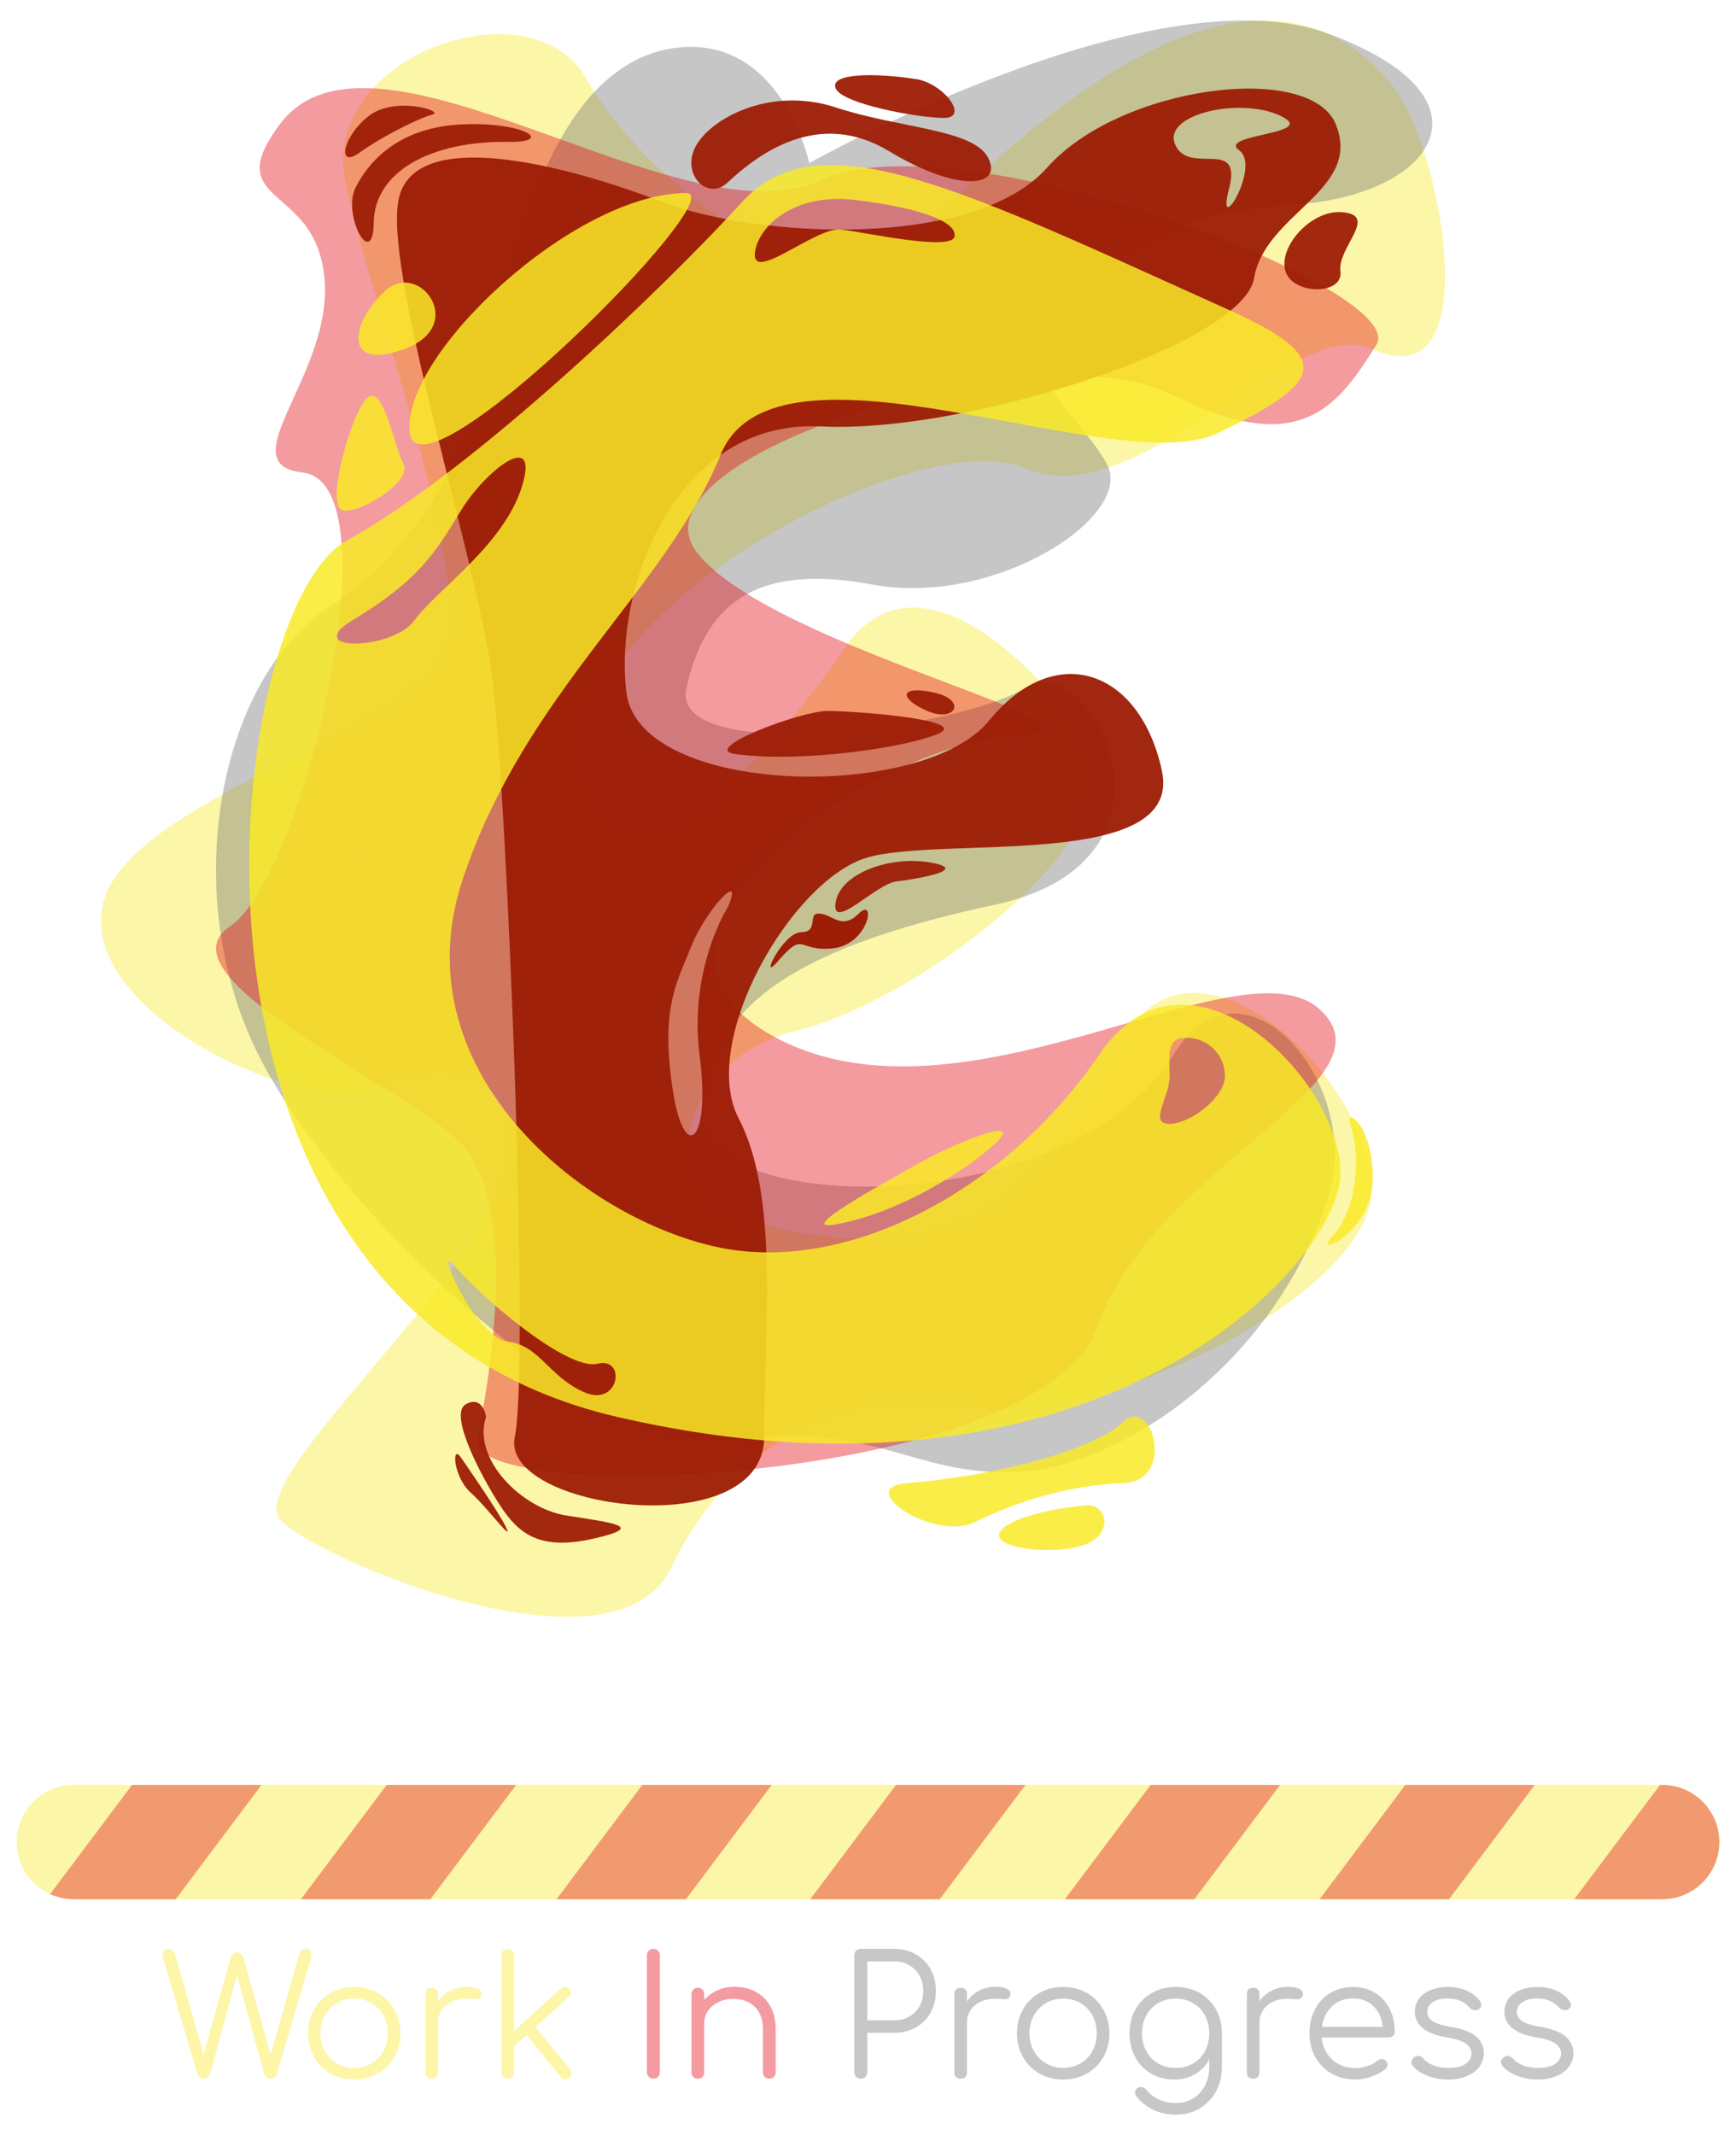 <?xml version="1.0" encoding="utf-8"?>
<svg version="1.1" xmlns="http://www.w3.org/2000/svg" xmlns:xlink="http://www.w3.org/1999/xlink" x="0px" y="0px"
	 viewBox="0 0 417.84 513.63" xml:space="preserve">
<style type="text/css">
	.st0{opacity:0.4;}
	.st1{fill:#727271;}
	.st2{opacity:0.4;fill:#E30613;}
	.st3{opacity:0.4;fill:#F9E927;}
	.st4{opacity:0.81;fill:#E30613;}
	.st5{opacity:0.81;fill:#F9E927;}
	.st6{fill:#E30613;}
	.st7{fill:#F9E927;}
	.st8{opacity:0.81;}
	.st9{opacity:0.85;fill:#0F133B;}
	.st10{fill:#E42313;}
	.st11{opacity:0.81;fill:#F2DC00;}
	.st12{fill:#0F133B;}
	.st13{opacity:0.9;fill:#E42313;}
	.st14{opacity:0.4;fill:#727271;}
	.st15{opacity:0.95;}
	.st16{fill:#9D1D06;}
	.st17{opacity:0.95;fill:#9D1D06;}
	.st18{opacity:0.94;}
	.st19{opacity:0.9;}
	.st20{opacity:0.9;fill:#F9E927;}
	.st21{opacity:0.95;fill:#E30613;}
</style>
<g id="Calque_1">
	<g class="st0">
		<path class="st1" d="M2134.63-431.12c-5.76-1.2-11.54-1.83-17.32-2c18.63-17.4,35.64-38.7,34.77-65.66
			c-0.82-25.68-15.98-48.46-39.14-56.87c-3.89-1.78-8.17-2.81-12.68-3.01c-0.98-0.12-1.96-0.21-2.96-0.28
			c-6.94-1.59-13.65-3.68-21.07-3.72c-10.89-0.07-22.66,2.34-32.94,6c-18.59,6.62-35.97,16.65-50.4,30.19
			c-13.39,12.56-23.11,29-28.27,46.57c-3.96,13.5-4.83,27.7-9.37,41.02c-0.89,1.73-1.86,3.41-2.92,5.04
			c-0.75,0.82-1.53,1.61-2.33,2.38c-0.43,0.26-0.87,0.51-1.31,0.75c-2.45,0.77-4.94,1.38-7.47,1.86c-6.6,0.59-13.22,0.73-19.84,0.93
			c-10.6,0.32-21.09,1.41-31.53,3.37c-18.74,3.51-37.84,10.49-53.13,22.04c-20.28,15.32-34.94,35.35-44.33,58.93
			c-9.21,23.12-7.83,51.77,6.95,72.38c9.53,13.29,21.91,23.95,37.94,28.5c7.56,2.15,15.8,2.68,23.64,2.23
			c0.65-0.04,1.29-0.08,1.93-0.12c-0.98,2.38-1.88,4.78-2.64,7.24c-4.28,13.89-2.97,28.16,3.35,41.14
			c12.73,26.18,42.88,30.88,68.6,34.35c17.39,2.29,34.21,3.87,51.74-0.73c21.88-5.74,43.95-21.46,50.17-44.17
			c2.02-7.4,2.18-14.55,0.89-21.32c2.52-0.44,5.02-0.94,7.47-1.49c14.48-3.29,29.03-9,41.82-16.48
			c16.96-9.92,31.48-24.29,37.45-43.4c3.87-12.4,2.64-25.8-2.16-37.69c5.32-0.69,10.6-1.66,15.73-2.98
			c24.57-6.31,49.42-24.27,49.54-52.15C2184.94-405.34,2159.45-425.97,2134.63-431.12z M1911.82-326.88
			c0.73,0.95,1.46,1.89,2.2,2.84c-0.97-1.21-1.96-2.36-2.98-3.45C1911.29-327.28,1911.56-327.08,1911.82-326.88z"/>
		<path class="st1" d="M1933.12-157.72c-0.32-0.04-0.64-0.09-0.96-0.13c-0.03,0-0.07-0.01-0.1-0.01
			C1932.42-157.81,1932.77-157.76,1933.12-157.72z"/>
		<path class="st1" d="M1932.06-157.86c-2.53-0.34-5.06-0.68-7.59-1.02C1927.02-158.53,1929.55-158.19,1932.06-157.86z"/>
	</g>
	<path class="st2" d="M2075.97-315.88c-5.34-11.04-15.86-20.03-27.55-25.89c3.24-2.24,6.37-4.72,9.36-7.49
		c16.41-15.15,25.74-39.81,18.84-61.68c-3.22-10.23-8.69-19.43-15.57-27.51c7.13-7.93,10.64-18.99,7.16-29.72
		c-5.32-16.44-22.34-27.6-39.7-22.54c-0.01,0-0.02,0.01-0.04,0.01c-0.34,0-0.68-0.02-1.02-0.04c-9-1.97-17.6-5.59-26.2-8.84
		c-11.59-4.37-23.16-8.88-35.15-12.05c-13.34-3.53-27.2-4.95-40.91-6.3c-13.35-1.31-27.19-1.25-40.25,2.21
		c-26.66,7.07-48.27,29.63-60.86,53.37c-10.29,19.41-20.24,44.31-14.47,66.53c5.34,20.58,24.51,30.72,44.21,32.47
		c5.88,0.52,11.73-0.01,17.56-0.91c-3.35,5.11-6.84,10.14-9.49,15.65c-4.95,10.29-7.78,19.24-8.55,30.71
		c-0.73,10.88,2.47,21.71,7.17,31.39c7.79,16.06,24.41,29.81,42.05,33.42c10.71,2.2,21.43,2.34,32.02-0.74
		c3.53-1.03,6.98-2.25,10.46-3.33c5.03,6.37,10.53,12.15,18.25,15.75c10.14,4.73,20.91,6.72,32.12,6.26
		c19.1-0.79,38.18-5.64,55.21-14.36c9.53-4.88,18.04-12.35,23.77-21.44C2083.17-284.87,2082.99-301.37,2075.97-315.88z"/>
	<path class="st3" d="M2144.19-266.85c2.84-25.37-14.85-46.98-37.98-54.81c-3.83-1.3-7.79-2.13-11.81-2.61
		c12.69-9.65,22.65-23.55,26.05-39.03c5.08-23.14-0.28-47.39-17.17-64.65c-15.34-15.67-38.43-25.66-60.54-24.37
		c-9.2,0.54-18.43,2.16-26.96,5.6c-4.98-4.42-11.26-7.59-17.16-9.94c-6.35-2.54-13.27-3.38-20.02-4.2
		c-14.36-1.73-29.22,2.19-41.94,8.75c-18.82,9.71-31.55,26.9-47.78,39.92c-2.34,1.52-4.75,2.92-7.25,4.15
		c-1.03,0.3-2.07,0.57-3.12,0.8c-1.09,0-2.18-0.03-3.26-0.11c-5.26-1.2-10.35-2.91-15.36-4.97c-15.82-7.28-31.32-15.16-47.71-21.2
		c-17.76-6.55-38.97-9.67-56.13,0.35c-25.64,14.97-30.1,48.42-17.59,73.41c10.04,20.05,31.38,34.11,53.2,37.43
		c3.31,0.5,6.55,0.69,9.75,0.66c5.62,1.83,11.27,3.8,16.78,6.01c3.27,1.64,6.41,3.47,9.43,5.55c1.59,1.52,3.09,3.11,4.5,4.81
		c5.28,7.91,10.2,16.27,17.25,22.62c1.42,1.28,2.84,2.45,4.27,3.58c7.08,15.79,18.39,28.2,33.05,38.23
		c7.62,5.21,16.59,9.61,25.47,12.05c11.52,3.17,22.17,2.84,33.82,0.74c7.51-1.36,14.73-3.99,22-6.22
		c6.14-1.89,12.37-3.28,18.69-4.28c1.97-0.11,3.94-0.14,5.91-0.07c0.02,0,0.03,0.01,0.05,0.02c0.72,0.45,1.43,0.93,2.13,1.42
		c6.9,6.06,13.46,12.44,20.84,18c8.19,6.16,18.15,10.57,28.02,13.27c20.8,5.7,42.89,4.53,62.29-5.2
		C2127.22-221.8,2141.56-243.42,2144.19-266.85z"/>
	<path class="st4" d="M1931.43,338.42c-4.94-15.26-22.14-27.94-38.76-22.01c-8.43,3.01-17.13,4.99-25.94,6.41
		c-15.71,1.74-31.54,1.75-47.34,1.53c-17.94-0.24-35.89-0.25-53.84-0.45c-18.4-0.21-36.81-0.52-55.21-0.68
		c-16.58-0.14-33.12-0.57-49.58,1.64c-18.47,2.48-36.58,9.08-49.65,23.02c-15.05,16.07-21.46,36.71-22.41,58.37
		c-0.77,17.49,1.9,35.85,4.77,53.02c2.95,17.61,7.78,34.83,11.23,52.34c1.64,8.3,3.3,16.61,4.95,24.92c-4.36,9.09-4.75,19.9,1.11,29
		c1.64,2.54,3.64,4.86,5.9,6.89c3.54,18.7,6.81,37.45,9.47,56.27c1.76,14.01,3.02,28.05,3.68,42.17
		c0.77,16.39,13.9,32.2,31.41,31.41c16.74-0.75,31.77-13.81,31.41-31.41c-0.73-36.31-6.76-72.42-13.6-108.08
		c0.72-0.34,1.44-0.68,2.17-1.02c7.81-3.02,15.82-5.39,24.07-6.89c6.35-0.56,12.7-0.57,19.05,0.01c1.5,0.26,2.99,0.53,4.48,0.83
		c8.37,1.63,16.6,1.26,24.15-3.16c6.5-3.8,12.7-11.26,14.4-18.73c3.81-16.74-5.03-33.68-21.89-38.56
		c-26.28-7.6-53.32-4.47-78.59,4.48c-0.52-2.6-1.02-5.2-1.56-7.79c-3.68-17.92-8.56-35.59-11.32-53.69
		c-1.43-11.49-2.49-23.2-1.6-34.72c0.49-2.37,1.1-4.69,1.84-6.99c0.62-1.17,1.28-2.31,1.99-3.43c0.48-0.5,0.97-0.99,1.47-1.47
		c0.91-0.56,1.84-1.1,2.78-1.6c2.92-0.95,5.89-1.68,8.91-2.24c11.94-1.1,24.03-0.72,35.99-0.65c16.44,0.09,32.87,0.32,49.3,0.52
		c16.6,0.2,33.21,0.19,49.81,0.34c15.4,0.14,30.83,0.67,46.22-0.1c19.93-1,39.89-3.87,58.69-10.75c7.84-2.87,14.49-7.07,18.83-14.48
		C1932.21,355.95,1933.88,346,1931.43,338.42z"/>
	<path class="st5" d="M1919.26,656.05c-4.97-15.37-21.97-27.6-38.59-21.91c-18.11,6.2-36.67,10.81-55.59,13.63
		c-16.97,1.93-34.08,2.28-51.07,0.45c-11.53-1.84-22.85-4.75-33.74-8.95c-7.56-3.51-14.77-7.66-21.55-12.5
		c-5.99-4.99-11.48-10.5-16.46-16.49c-3.64-5.04-6.96-10.32-9.7-15.9c-1.31-3.77-2.34-7.6-3.1-11.52
		c-0.47-5.94-0.38-11.87,0.17-17.8c1.87-10.66,5-21,8.95-31.07c6.56-14.74,14.61-28.99,24.17-41.99
		c5.28-6.38,11.05-12.3,17.39-17.61c5.07-3.59,10.4-6.74,16-9.42c5.44-1.99,11.01-3.51,16.7-4.56c6.92-0.6,13.84-0.52,20.76,0.13
		c8.9,1.57,17.53,4.09,25.94,7.36c16.51,7.51,31.98,17.09,47.86,25.8c14.58,8,35.34,4.05,43.5-11.41c7.9-14.95,4.13-34.9-11.41-43.5
		c-23.35-12.93-45.54-27.39-71.11-35.84c-24.9-8.23-52.42-9.57-77.95-3.59c-47.96,11.23-82.12,50.7-103.35,93.07
		c-12.57,25.09-21.95,52.26-22.52,80.59c-0.53,26.63,8.42,51.81,24.48,72.85c14.21,18.61,31.3,34.51,52.19,45.45
		c18.03,9.44,37.49,15.84,57.61,18.74c46.55,6.71,94.41,0.94,138.5-15.41c7.82-2.9,14.41-7.01,18.75-14.42
		C1920.04,673.5,1921.7,663.59,1919.26,656.05z"/>
	<path class="st6" d="M1213,335.05c-3.13,7.96-5.73,16.1-7.61,24.42c4.7-1.44,9.47-2.63,14.32-3.51c6.35-0.56,12.7-0.57,19.05,0.01
		c1.5,0.26,2.99,0.53,4.48,0.83c8.37,1.63,16.6,1.26,24.15-3.16c6.5-3.8,12.7-11.26,14.4-18.73c3.81-16.74-5.03-33.68-21.89-38.56
		c-7.34-2.12-14.75-3.41-22.16-3.97c-0.19,0.23-0.39,0.45-0.59,0.68C1227.61,306.06,1219.56,320.31,1213,335.05z"/>
	<path class="st6" d="M1445.85,139.49c-4.94-15.26-22.14-27.94-38.76-22.01c-8.43,3.01-17.13,4.99-25.94,6.41
		c-15.71,1.74-31.54,1.75-47.34,1.53c-17.94-0.24-35.89-0.25-53.84-0.45c-18.4-0.21-36.81-0.52-55.21-0.68
		c-16.58-0.14-33.12-0.57-49.58,1.64c-18.47,2.48-36.58,9.08-49.65,23.02c-15.05,16.07-21.46,36.71-22.41,58.37
		c-0.77,17.49,1.9,35.85,4.77,53.02c2.95,17.61,7.78,34.83,11.23,52.34c1.64,8.3,3.3,16.61,4.95,24.92c-4.36,9.09-4.75,19.9,1.11,29
		c1.64,2.54,3.64,4.86,5.9,6.89c3.54,18.7,6.81,37.45,9.47,56.27c1.76,14.01,3.02,28.05,3.68,42.17
		c0.77,16.39,13.9,32.2,31.41,31.41c12.03-0.54,23.18-7.44,28.37-17.82c-15.72-10.31-29.08-23.57-40.56-38.6
		c-16.06-21.04-25.01-46.22-24.48-72.85c0.57-28.33,9.94-55.49,22.52-80.59c3.95-7.88,8.34-15.65,13.19-23.16
		c-2.36-10.28-4.66-20.56-6.25-30.99c-1.43-11.49-2.49-23.2-1.6-34.72c0.49-2.37,1.1-4.69,1.84-6.99c0.62-1.17,1.28-2.31,1.99-3.43
		c0.48-0.5,0.97-0.99,1.47-1.47c0.91-0.56,1.84-1.1,2.78-1.6c2.92-0.95,5.89-1.68,8.91-2.24c11.94-1.1,24.03-0.72,35.99-0.65
		c16.44,0.09,32.87,0.32,49.3,0.52c16.6,0.2,33.21,0.19,49.81,0.34c15.4,0.14,30.83,0.67,46.22-0.1c19.93-1,39.89-3.87,58.69-10.75
		c7.84-2.87,14.49-7.07,18.83-14.48C1446.63,157.01,1448.3,147.06,1445.85,139.49z"/>
	<path class="st7" d="M1193.47,363.86c6.84,35.66,12.86,71.77,13.6,108.08c0.1,4.95-1.02,9.54-3.04,13.59
		c3.74,2.46,7.62,4.75,11.64,6.85c18.03,9.44,37.49,15.84,57.61,18.74c46.55,6.71,94.41,0.94,138.5-15.41
		c7.82-2.9,14.41-7.01,18.75-14.42c3.94-6.73,5.6-16.64,3.16-24.18c-4.97-15.37-21.97-27.6-38.59-21.91
		c-18.11,6.2-36.67,10.81-55.59,13.63c-16.97,1.93-34.08,2.28-51.07,0.45c-11.53-1.84-22.85-4.75-33.74-8.95
		c-7.56-3.51-14.77-7.66-21.55-12.5c-5.99-4.99-11.48-10.5-16.46-16.49c-3.64-5.04-6.96-10.32-9.7-15.9
		c-1.31-3.77-2.34-7.6-3.1-11.52c-0.47-5.94-0.38-11.87,0.17-17.8c0.39-2.23,0.85-4.44,1.35-6.65c-3.28,1.01-6.53,2.13-9.75,3.38
		C1194.92,363.18,1194.19,363.52,1193.47,363.86z"/>
	<path class="st7" d="M1181.32,300.82c18.21-6.45,37.33-9.88,56.43-8.45c5.12-6.12,10.69-11.81,16.81-16.93
		c5.07-3.59,10.4-6.74,16-9.42c5.44-1.99,11.01-3.51,16.7-4.56c6.92-0.6,13.84-0.52,20.76,0.13c8.9,1.57,17.53,4.09,25.94,7.36
		c16.51,7.51,31.98,17.09,47.86,25.8c14.58,8,35.34,4.05,43.5-11.41c7.9-14.95,4.13-34.9-11.41-43.5
		c-23.35-12.93-45.54-27.39-71.11-35.84c-24.9-8.23-52.42-9.57-77.95-3.59c-39.05,9.14-68.94,37-90.17,69.91
		c1.74,7.56,3.51,15.1,5.07,22.7C1180.3,295.62,1180.8,298.22,1181.32,300.82z"/>
	<path class="st6" d="M1138.99,374.08c-0.53,26.63,8.42,51.81,24.48,72.85c11.47,15.03,24.83,28.29,40.56,38.6
		c2.03-4.06,3.14-8.65,3.04-13.59c-0.73-36.31-6.76-72.42-13.6-108.08c0.72-0.34,1.44-0.68,2.17-1.02c3.21-1.24,6.46-2.37,9.75-3.38
		c1.88-8.32,4.48-16.46,7.61-24.42c6.56-14.74,14.61-28.99,24.17-41.99c0.19-0.23,0.39-0.45,0.59-0.68
		c-19.1-1.43-38.23,1.99-56.43,8.45c-0.52-2.6-1.02-5.2-1.56-7.79c-1.56-7.59-3.33-15.14-5.07-22.7
		c-4.85,7.51-9.24,15.29-13.19,23.16C1148.94,318.59,1139.56,345.75,1138.99,374.08z"/>
	<path d="M1138.99,374.08c-0.53,26.63,8.42,51.81,24.48,72.85c11.47,15.03,24.83,28.29,40.56,38.6c2.03-4.06,3.14-8.65,3.04-13.59
		c-0.73-36.31-6.76-72.42-13.6-108.08c0.72-0.34,1.44-0.68,2.17-1.02c3.21-1.24,6.46-2.37,9.75-3.38
		c1.88-8.32,4.48-16.46,7.61-24.42c6.56-14.74,14.61-28.99,24.17-41.99c0.19-0.23,0.39-0.45,0.59-0.68
		c-19.1-1.43-38.23,1.99-56.43,8.45c-0.52-2.6-1.02-5.2-1.56-7.79c-1.56-7.59-3.33-15.14-5.07-22.7
		c-4.85,7.51-9.24,15.29-13.19,23.16C1148.94,318.59,1139.56,345.75,1138.99,374.08z"/>
	<path d="M1372.4,791.14c-2.49-7.68-7.25-15.09-14.59-18.97c-6.8-3.59-13.22-4.36-20.44-3.69c0.25-0.03,0.49-0.07,0.74-0.1
		c-0.38,0.05-0.76,0.09-1.14,0.14c-0.8,0.08-1.62,0.18-2.45,0.29c-18.81,2.09-37.86,1.67-56.75,1.95c-22.55,0.33-44.8,2.68-66.95,7
		c-17.87,3.48-35.55,7.71-53.52,10.66c-9.68,1.59-18.89,3.94-27.7,8.47c-11.94,6.14-20.51,17.92-23.72,30.85
		c-2.25,9.08-2.21,18.32-2.62,27.56c-0.44,9.91-1.31,19.8-1.68,29.73c-0.76,20.85-0.42,41.69,0.26,62.54
		c0.62,18.77,1.59,37.54,3.13,56.26c-1.85,2.51-3.32,5.29-4.31,8.24c-7.73,8.91-10.05,21.72-5.28,33.01
		c2.56,6.06,6.92,11.92,12.9,15.08c1.12,0.59,2.31,1.15,3.55,1.67c0.7,4.39,1.43,8.77,2.21,13.15
		c4.06,22.56,10.07,44.47,16.76,66.37c3.29,10.77,6.56,21.55,9.68,32.38c1.6,5.55,3.15,11.12,4.63,16.7
		c0.74,2.78,1.46,5.56,2.15,8.34c1.83,7.31,4.9,12.54,9.69,18.51c12.44,15.49,41.87,10.76,50.28-6.48
		c2.74-5.63,4.85-10.58,4.44-17.04c-0.26,1.9-0.51,3.8-0.77,5.7c0.93-7.55,0.83-14.31-2.85-21.3
		c-6.06-23.34-13.31-46.34-20.11-69.48c-6.72-22.9-11.52-46.3-14.98-69.9c1.37-0.99,2.74-1.97,4.12-2.93
		c12.93-9.05,26.96-15.79,41.39-22.01c10.55-4.39,21.52-8.7,32.66-10.96c4.29-0.67,8.42-1.72,12.64-3.94
		c11.3-5.95,16.95-19.89,15.33-31.99c-1.7-12.63-10.64-23.08-23-26.69c-2.65-0.78-6.92-1.26-9.7-1.21
		c-3.05,0.06-6.13,0.59-9.11,1.52c-3.74,0.64-7.45,1.44-11.18,2.52c-6.4,1.86-12.68,4.16-18.89,6.58
		c-13.66,5.32-27.14,11.23-40.32,17.68c-0.48-10.09-0.85-20.18-1.14-30.27c-0.49-17.69-0.59-35.37,0.09-53.05
		c0.34-8.87,0.96-17.71,1.52-26.57c0.12-1.96,0.18-3.92,0.23-5.88c9.19-2.04,18.81-2.92,27.87-4.83
		c16.07-3.38,32.09-7.07,48.32-9.57c16.02-1.81,32.1-1.95,48.22-2.12c19.61-0.22,38.85-1.39,58.2-4.88
		c7.42-1.34,15.3-8.31,18.97-14.59C1373.18,808.79,1374.86,798.77,1372.4,791.14z"/>
	<path class="st4" d="M1367.55,1124.53c-2.15-6.64-5.74-12.08-11.29-16.37c-11.81-9.12-30.83-9.26-41.38,2.46
		c-8.05,8.95-16.86,16.92-26.21,24.42c-8.93,6.73-18.16,13.05-27.37,19.38c-9.65,6.64-19.44,12.72-30.05,17.62
		c-6.74,2.6-13.62,4.74-20.71,6.1c-5.53,0.45-11.05,0.43-16.57-0.04c-4.59-0.87-9.09-2.05-13.51-3.58
		c-1.27-0.66-2.51-1.37-3.72-2.13c-0.72-0.68-1.41-1.37-2.08-2.09c-0.85-1.35-1.64-2.73-2.37-4.14c-1.31-3.87-2.28-7.83-3-11.86
		c-1.42-14.55-0.79-29.45,0.86-43.96c2.15-13.85,5.68-27.36,10.79-40.4c6.32-13.81,14.3-26.79,23.34-38.99
		c9.11-11.34,19.21-21.81,30.49-30.99c7.19-5.21,14.77-9.82,22.78-13.63c3.6-1.27,7.26-2.27,10.99-3.02
		c5.38-0.4,10.75-0.32,16.13,0.16c9.58,1.7,18.87,4.44,28.25,7.08c16.07,4.52,35.46-5.55,39.28-22.3c1.86-8.17,1.46-17.35-3.22-24.6
		c-4.75-7.37-10.92-11.54-19.08-14.67c-24.3-9.33-50.84-12.74-76.54-8.36c-24.32,4.14-46.05,18.64-64.84,33.88
		c-17.08,13.85-31.33,30.97-43.92,48.91c-12.8,18.24-22.95,38.31-29.87,59.52c-6.91,21.17-9.93,43.81-10.72,66.02
		c-0.66,18.55-0.21,38.74,6.4,56.29c4.46,11.83,9.94,22.12,18.76,31.36c9.23,9.67,20.67,15.56,33.04,20.11
		c23.26,8.55,50.88,8.66,74.55,1.76c24.72-7.2,45.9-20.19,66.72-34.88c22.65-15.98,43.9-32.74,60.88-54.76
		C1368.82,1143.05,1369.7,1131.19,1367.55,1124.53z"/>
	<g>
		<path class="st4" d="M1786.37,1761.42c-0.29,0.23-0.59,0.45-0.88,0.68c0.05-0.04,0.1-0.08,0.15-0.12
			C1785.88,1761.8,1786.12,1761.61,1786.37,1761.42z"/>
		<path class="st4" d="M1785.49,1762.1c-0.44,0.34-0.87,0.67-1.31,0.99c-1.41,1.1-2.81,2.2-4.23,3.29
			C1781.8,1764.95,1783.64,1763.53,1785.49,1762.1z"/>
		<path class="st4" d="M2241.45,1302.57c-5.24-16.2-21.82-26.87-38.85-22.06c-94.84,26.79-187.56,60.66-283.86,82.28
			c-8.37,1.88-16.75,3.65-25.16,5.32c-0.52-3.65-1.02-7.3-1.54-10.95c-1.04-7.28-8.52-15.38-14.54-18.9
			c-6.78-3.97-16.77-5.65-24.37-3.19c-7.65,2.48-15.04,7.22-18.9,14.54c-1.06,2.52-2.13,5.04-3.19,7.56
			c-1.51,5.61-1.51,11.21,0,16.82c0.2,1.44,0.39,2.89,0.59,4.33c-19.99,2.37-40.06,4-60.18,4.89
			c-16.44,0.73-32.29,13.97-31.51,31.51c0.76,17.03,13.84,31.56,31.51,31.51c22.89-0.06,45.8-1.61,68.62-4.26
			c7.33,57.09,14.04,114.25,19.74,171.52c0.68,6.86,1.33,13.72,1.99,20.59c-18.9,12.14-37.9,24.13-56.67,36.45
			c-11.32,7.43-22.58,14.96-33.61,22.8c-10.48,7.45-21.43,14.88-30.63,23.88c-11.85,11.6-12.51,33.29,0,44.77
			c6.03,5.54,13.95,9.65,22.38,9.27c8.34-0.37,14.46-3.37,20.93-8.17c2.59-2.02,5.19-4.04,7.77-6.07
			c24.31-18.47,50.19-34.93,76.03-51.27c3.35,43,6.04,86.04,7.91,129.13c1.82,41.93,2.89,83.89,3.34,125.86
			c0.18,16.44,14.34,32.21,31.45,31.45c17.18-0.77,31.27-13.81,31.45-31.45c0.79-78.18-2.56-156.36-8.24-234.33
			c-1.47-20.16-3.11-40.3-4.9-60.43c22.42-15.1,44.76-30.3,67.79-44.46c20.5-12.6,41.56-24.4,63.6-34.09
			c10.92-4.42,22.02-8.23,33.41-11.29c15.92-4.28,27.23-22.64,22.01-38.77c-5.52-17.05-21.46-25.68-38.77-22.01
			c-27.25,5.77-53.38,17.95-77.84,30.99c-24.11,12.85-47.19,27.57-69.93,42.68c-2.44,1.62-4.87,3.25-7.3,4.88
			c-3.49-33.03-7.32-66.03-11.42-98.99c-2.6-20.93-5.33-41.84-8.13-62.75c17.34-3.36,34.57-7.18,51.63-11.29
			c57.84-13.92,114.65-31.74,171.32-49.73c31.33-9.94,62.62-20.04,94.02-29.73C2235.16,1336.56,2246.82,1319.15,2241.45,1302.57z"/>
	</g>
	<path class="st8" d="M2369.75,1900.27c-6-5.51-13.87-9.59-22.25-9.22c-8.89,0.4-15.23,3.8-22.2,9.17c1.7-1.31,3.39-2.62,5.09-3.93
		c-24.73,18.94-51.71,34.56-80.23,47.02c-34.78,14.23-71.27,23.73-108.44,29.12c-41.43,5.15-83.43,5.14-124.85-0.09
		c-32.86-4.69-66-11.71-96.84-24.07c-11.59-5.18-22.7-11.3-32.98-18.75c-5.68-4.73-10.95-9.89-15.71-15.54
		c-3.6-5.11-6.74-10.49-9.41-16.14c-2.78-7.49-4.76-15.22-6.1-23.1c-1.34-13.26-1-26.6,0.5-39.84
		c3.69-23.79,10.71-46.94,19.78-69.21c10.63-24.38,23.66-47.89,39.52-69.26c13.29-16.7,28.49-31.77,45.19-45.05
		c18.22-13.51,37.93-24.82,58.67-33.98c27.27-11.06,55.83-18.42,84.92-22.71c16.34-2,32.79-3.04,49.24-3.52
		c16.59-0.49,32.55-14.26,31.77-31.77c-0.78-17.49-13.95-31.42-31.77-31.77c-41.25-0.81-83.59,4.96-123.08,16.98
		c-41.3,12.56-79.31,32.17-113.31,58.67c-30.08,23.44-55.05,52.85-74.72,85.46c-19.67,32.62-35.36,68.78-44.46,105.81
		c-9.16,37.28-12.74,78.76-0.64,115.85c12.91,39.59,42.11,70.01,78.85,88.82c32.96,16.88,68.93,26.18,105.21,32.58
		c40.44,7.13,81.34,10.45,122.39,8.26c83.12-4.43,168.08-27.3,237.57-74.27c9.74-6.58,19.09-13.71,28.28-21.05
		c5.89-4.7,9.22-15.08,9.22-22.25C2378.97,1914.8,2375.54,1905.58,2369.75,1900.27z"/>
	<path class="st8" d="M2637.99,897.24c-2.13-15.85-15.2-26.86-31.12-27.48c-12.14-0.47-25.29,2.85-37.03,5.98
		c-11.33,3.02-22.46,6.8-33.45,10.85c-25.74,9.49-50.9,20.49-76.16,31.19c-12.43,5.23-24.9,10.38-37.49,15.2
		c-0.03-2.32-0.08-4.64-0.14-6.96c-0.46-16.41-14.11-32.18-31.41-31.41c-17.43,0.78-30.89,13.8-31.41,31.41
		c-0.43,14.6-1,29.18-1.66,43.77c-1.01,3.95-1.27,8.02-0.7,12.31c0.03,0.19,0.07,0.38,0.1,0.57c-0.91,18.82-1.94,37.64-2.98,56.47
		c-0.66,11.99-1.28,23.98-1.78,35.98c-4.71,0.91-9.44,1.72-14.19,2.39c0.46-0.06,0.91-0.12,1.37-0.18
		c-0.09,0.01-0.17,0.03-0.26,0.04c-1.22,0.16-2.44,0.32-3.65,0.49c1.18-0.16,2.35-0.32,3.53-0.47c-7.69,1.14-14.19,3.11-20.09,9
		c-5.54,5.54-9.7,14.62-9.35,22.57c0.71,15.92,14.12,33.62,31.91,31.91c3.29-0.32,6.57-0.7,9.84-1.14c0.1,4.59,0.25,9.18,0.44,13.77
		c0.58,13.61,1.67,27.19,3.23,40.72c-7.84,15.09-3.77,34.26,11.46,43.09c0.61,0.35,1.22,0.69,1.83,1.02
		c9.58,9.27,26.94,11.38,38.21,4.11c4.67-3.01,8.57-6.92,11.58-11.58c4.87-7.55,4.67-16.47,3.25-24.88
		c-0.57-3.39-1.09-6.79-1.58-10.19c-2.9-23.56-4.05-47.22-4.18-70.9c8.51-2.61,16.97-5.4,25.35-8.4
		c10.41-3.73,21.68-7.37,31.21-12.92c13.67-7.97,19.02-25.21,12.96-39.56c-5.9-13.98-22.21-23.12-37.37-18.34
		c-7.64,2.41-15,5.83-22.53,8.58c-2.62,0.95-5.24,1.88-7.87,2.79c0.89-18.5,1.98-36.99,2.92-55.44c6.95-2.38,13.82-5.02,20.66-7.65
		c19.07-7.34,37.87-15.38,56.69-23.33c-2.54,1.07-5.09,2.15-7.63,3.22c20.83-8.79,41.65-17.67,62.89-25.45
		c17.25-6.32,34.95-12.2,53.17-14.96c2.92-0.39,5.83-0.82,8.72-1.37c7.14-1.38,15.59-8.22,18.94-14.56
		C2637.61,911.04,2638.95,904.44,2637.99,897.24z"/>
	<path class="st8" d="M2544.49,1156.68c-13.12-12.04-32.18-12.23-45.24,0c-0.97,0.91-1.97,1.79-2.98,2.66
		c-3.94,2.72-8.07,5.1-12.39,7.18c-6.17,2.28-12.52,3.95-19,5.08c-8.24,0.77-16.5,0.71-24.73-0.09c-8.64-1.47-17.09-3.75-25.28-6.86
		c-6.49-3.02-12.69-6.57-18.53-10.69c-4.23-3.56-8.15-7.42-11.74-11.63c-2.55-3.67-4.81-7.51-6.78-11.52
		c-1.54-4.3-2.72-8.7-3.56-13.19c-0.56-6.96-0.41-13.92,0.27-20.86c1.95-11.5,5.17-22.71,9.43-33.57
		c3.8-8.38,8.21-16.44,13.52-23.95c3.55-4.21,7.39-8.13,11.58-11.71c4.18-2.9,8.57-5.44,13.16-7.64c6.78-2.48,13.77-4.23,20.88-5.44
		c10.81-1.1,21.69-1.1,32.54-0.5c16.74,0.93,32.74-15.38,31.99-31.99c-0.81-18.13-14.06-30.99-31.99-31.99
		c-35.09-1.95-73.26,2.93-102.1,24.63c-16.36,12.31-29.71,27.42-39.54,45.5c-10.59,19.49-18.6,41.21-21.77,63.21
		c-3.26,22.6-3.66,46.14,5.08,67.69c6.81,16.8,16.17,31.97,29.52,44.47c25.84,24.2,59.2,36.8,94.07,40.11
		c37.21,3.53,76.12-7.95,103.58-33.66C2556.73,1190.46,2556.94,1168.1,2544.49,1156.68z"/>
	<path class="st9" d="M2198.23-351.4c-13.12-12.04-32.18-12.23-45.24,0c-0.97,0.91-1.97,1.79-2.98,2.66
		c-3.94,2.72-8.07,5.1-12.39,7.18c-6.17,2.28-12.52,3.95-19,5.08c-8.24,0.77-16.5,0.71-24.73-0.09c-7.71-1.31-15.27-3.27-22.62-5.89
		c-0.89-0.32-1.78-0.64-2.66-0.97c-6.49-3.02-12.69-6.57-18.53-10.69c-4.23-3.56-8.15-7.42-11.74-11.63
		c-2.55-3.67-4.81-7.51-6.78-11.52c-1.54-4.3-2.72-8.7-3.56-13.19c-0.56-6.96-0.41-13.92,0.27-20.86
		c1.95-11.5,5.17-22.71,9.43-33.57c3.8-8.38,8.21-16.44,13.52-23.95c3.55-4.21,7.39-8.13,11.58-11.71c3.43-2.38,7-4.5,10.71-6.4
		c0.82-0.42,1.63-0.84,2.46-1.23c6.78-2.48,13.77-4.23,20.88-5.44c10.81-1.1,21.69-1.1,32.54-0.5
		c16.74,0.93,32.74-15.38,31.99-31.99c-0.23-5.11-1.45-9.8-3.48-13.93c-5.18-10.51-15.64-17.34-28.51-18.06
		c-35.09-1.95-73.26,2.93-102.1,24.63c-5.85,4.4-11.3,9.16-16.36,14.29c-9.09,9.21-16.87,19.59-23.18,31.21
		c-10.59,19.49-18.6,41.21-21.77,63.21c-1.09,7.59-1.85,15.28-2.06,22.97c-0.02,0.76-0.04,1.52-0.05,2.28
		c-0.19,14.45,1.68,28.84,7.2,42.44c6.81,16.8,16.17,31.97,29.52,44.47c1.99,1.86,4.03,3.65,6.1,5.37
		c18.88,15.7,41.21,25.81,64.93,31.11c7.56,1.69,15.26,2.89,23.03,3.63c37.21,3.53,76.12-7.95,103.58-33.66
		C2210.48-317.62,2210.68-339.97,2198.23-351.4z"/>
	<g>
		<path class="st10" d="M2002.1,122.43c0.61,0.35,1.22,0.69,1.83,1.02c9.58,9.27,26.94,11.38,38.21,4.11
			c4.29-2.76,7.92-6.29,10.82-10.46c-23.73-5.3-46.06-15.41-64.93-31.11C1984.2,99.68,1989.04,114.86,2002.1,122.43z"/>
		<path class="st10" d="M2032.56-75.61c-5.31,7.51-9.72,15.57-13.52,23.95c-4.26,10.86-7.48,22.07-9.43,33.57
			c-0.68,6.95-0.83,13.9-0.27,20.86c0.84,4.49,2.02,8.89,3.56,13.19c1.97,4.01,4.23,7.85,6.78,11.52c3.58,4.2,7.51,8.07,11.74,11.63
			c5.84,4.13,12.04,7.67,18.53,10.69c0.88,0.34,1.77,0.66,2.66,0.97c-0.89-13.57-1.31-27.16-1.39-40.77
			c8.51-2.61,16.97-5.4,25.35-8.4c10.41-3.73,21.68-7.37,31.21-12.92c13.67-7.97,19.02-25.21,12.96-39.56
			c-5.9-13.98-22.21-23.12-37.37-18.34c-7.64,2.41-15,5.83-22.53,8.58c-2.62,0.95-5.24,1.88-7.87,2.79
			c0.58-11.96,1.23-23.92,1.88-35.87c-3.7,1.9-7.28,4.02-10.71,6.4C2039.96-83.74,2036.11-79.83,2032.56-75.61z"/>
		<path class="st10" d="M2211.14-193.44c-2.13-15.85-15.2-26.86-31.12-27.48c-12.14-0.47-25.29,2.85-37.03,5.98
			c-11.33,3.02-22.42,7.16-47.68,17.86c-12.43,5.23-24.9,10.38-37.49,15.2c-0.03-2.32-0.08-4.64-0.14-6.96
			c-0.46-16.41-14.11-32.18-31.41-31.41c-17.43,0.78-30.89,13.8-31.41,31.41c-0.43,14.6-2.94,51.78-2.36,56.07
			c0.03,0.19-0.12,4.72-0.22,6.8c5.05-5.12,10.51-9.88,16.36-14.29c28.84-21.7,67.01-26.58,102.1-24.63
			c12.87,0.72,23.34,7.55,28.51,18.06c16.3-6.86,22.26-7.72,40.48-10.48c2.92-0.39,5.83-0.82,8.72-1.37
			c7.14-1.38,15.59-8.22,18.94-14.56C2210.76-179.64,2212.1-186.23,2211.14-193.44z"/>
	</g>
	<path class="st11" d="M2110.73-164.88c-35.09-1.95-73.26,2.93-102.1,24.63c-5.85,4.4-11.3,9.16-16.36,14.29
		c-0.83,16.75-1.74,33.49-2.66,50.24c-0.66,11.99-1.28,23.98-1.78,35.98c-4.71,0.91-9.44,1.72-14.19,2.39
		c0.46-0.06,0.91-0.12,1.37-0.18c-0.09,0.01-0.17,0.03-0.26,0.04c-1.22,0.16-2.44,0.32-3.65,0.49c1.18-0.16,2.35-0.32,3.53-0.47
		c-7.69,1.14-14.19,3.11-20.09,9c-4.93,4.93-8.76,12.66-9.3,19.91c-0.02,0.76-0.04,1.52-0.05,2.28c0,0.12,0,0.25,0,0.37
		c0.71,15.92,14.12,33.62,31.91,31.91c3.29-0.32,6.57-0.7,9.84-1.14c0.1,4.59,0.25,9.18,0.44,13.77
		c0.58,13.61,1.67,27.19,3.23,40.72c-1.12,2.15-1.98,4.38-2.62,6.65c18.88,15.7,41.21,25.81,64.93,31.11
		c0.26-0.37,0.52-0.74,0.77-1.12c4.87-7.55,4.67-16.47,3.25-24.88c-0.57-3.39-1.09-6.79-1.58-10.19
		c-1.23-10.03-2.13-20.08-2.79-30.14c-0.89-0.32-1.78-0.64-2.66-0.97c-6.49-3.02-12.69-6.57-18.53-10.69
		c-4.23-3.56-8.15-7.42-11.74-11.63c-2.55-3.67-4.81-7.51-6.78-11.52c-1.54-4.3-2.72-8.7-3.56-13.19
		c-0.56-6.96-0.41-13.92,0.27-20.86c1.95-11.5,5.17-22.71,9.43-33.57c3.8-8.38,8.21-16.44,13.52-23.95
		c3.55-4.21,7.39-8.13,11.58-11.71c3.43-2.38,7-4.5,10.71-6.4c0.35-6.53,0.71-13.06,1.04-19.58c6.95-2.38,13.82-5.02,20.66-7.65
		c19.07-7.34,37.87-15.38,56.69-23.33c-2.54,1.07-5.09,2.15-7.63,3.22c4.55-1.92,9.09-3.84,13.64-5.75
		C2134.06-157.33,2123.6-164.17,2110.73-164.88z"/>
	<g>
		<path class="st12" d="M1974.64-37.49c-1.18,0.16-2.35,0.32-3.53,0.47c1.22-0.17,2.44-0.33,3.65-0.49
			c0.09-0.01,0.17-0.03,0.26-0.04c-0.46,0.06-0.91,0.12-1.37,0.18c4.75-0.67,9.48-1.47,14.19-2.39c0.5-12,1.12-24,1.78-35.98
			c0.92-16.75,1.82-33.49,2.66-50.24c-9.09,9.21-16.87,19.59-23.18,31.21c-10.59,19.49-18.6,41.21-21.77,63.21
			c-1.09,7.59-1.85,15.28-2.06,22.97c0.53-7.25,4.37-14.99,9.3-19.91C1960.46-34.38,1966.96-36.34,1974.64-37.49z"/>
		<path class="st12" d="M2133.23-144.29c-18.82,7.95-37.62,15.99-56.69,23.33c-6.84,2.63-13.71,5.28-20.66,7.65
			c-0.33,6.52-0.68,13.05-1.04,19.58c0.82-0.42,1.63-0.84,2.46-1.23c6.78-2.48,13.77-4.23,20.88-5.44c10.81-1.1,21.69-1.1,32.54-0.5
			c16.74,0.93,32.74-15.38,31.99-31.99c-0.23-5.11-1.45-9.8-3.48-13.93c-4.55,1.91-9.1,3.84-13.64,5.75
			C2128.14-142.14,2130.69-143.21,2133.23-144.29z"/>
		<path class="st12" d="M1987.41,38.62c-0.2-4.59-0.34-9.18-0.44-13.77c-3.27,0.44-6.55,0.82-9.84,1.14
			c-17.8,1.71-31.2-15.99-31.91-31.91c-0.01-0.12,0-0.25,0-0.37c-0.19,14.45,1.68,28.84,7.2,42.44
			c6.81,16.8,16.17,31.97,29.52,44.47c1.99,1.86,4.03,3.65,6.1,5.37c0.64-2.27,1.5-4.51,2.62-6.65
			C1989.08,65.81,1987.99,52.23,1987.41,38.62z"/>
		<path class="st12" d="M2056.98,91.1c1.41,8.41,1.61,17.33-3.25,24.88c-0.25,0.38-0.51,0.75-0.77,1.12
			c7.56,1.69,15.26,2.89,23.03,3.63c37.21,3.53,76.12-7.95,103.58-33.66c12.24-11.47,12.45-33.82,0-45.24
			c-13.12-12.04-32.18-12.23-45.24,0c-0.97,0.91-1.97,1.79-2.98,2.66c-3.94,2.72-8.07,5.1-12.39,7.18c-6.17,2.28-12.52,3.95-19,5.08
			c-8.24,0.77-16.5,0.71-24.73-0.09c-7.71-1.31-15.27-3.27-22.62-5.89c0.66,10.06,1.56,20.11,2.79,30.14
			C2055.89,84.31,2056.41,87.71,2056.98,91.1z"/>
	</g>
	<path class="st13" d="M2229.79-586.66c-2.13-15.85-15.2-26.86-31.12-27.48c-12.14-0.47-25.29,2.85-37.03,5.98
		c-11.33,3.02-22.42,7.16-47.68,17.86c-12.43,5.23-24.9,10.38-37.49,15.2c-0.03-2.32-0.08-4.64-0.14-6.96
		c-0.46-16.41-14.11-32.18-31.41-31.41c-17.43,0.78-30.89,13.8-31.41,31.41c-0.43,14.6-2.94,51.78-2.36,56.07
		c0.03,0.19-0.12,4.72-0.22,6.8c-0.83,16.75-1.74,33.49-2.66,50.24c-0.66,11.99-1.28,23.98-1.78,35.98
		c-4.71,0.91-9.44,1.72-14.19,2.39c0.46-0.06,0.91-0.12,1.37-0.18c-0.09,0.01-0.17,0.03-0.26,0.04c-1.22,0.16-2.44,0.32-3.65,0.49
		c1.18-0.16,2.35-0.32,3.53-0.47c-7.69,1.14-14.19,3.11-20.09,9c-4.93,4.93-8.76,12.66-9.3,19.91c-0.02,0.76-0.04,1.52-0.05,2.28
		c0,0.12,0,0.25,0,0.37c0.71,15.92,14.12,33.62,31.91,31.91c3.29-0.32,6.57-0.7,9.84-1.14c0.1,4.59,0.25,9.18,0.44,13.77
		c0.58,13.61,1.67,27.19,3.23,40.72c-1.12,2.15-1.98,4.38-2.62,6.65c-3.83,13.69,1.02,28.86,14.08,36.43
		c0.61,0.35,1.22,0.69,1.83,1.02c9.58,9.27,26.94,11.38,38.21,4.11c4.29-2.76,7.92-6.29,10.82-10.46c0.26-0.37,0.52-0.74,0.77-1.12
		c4.87-7.55,4.67-16.47,3.25-24.88c-0.57-3.39-1.09-6.79-1.58-10.19c-1.23-10.03-2.13-20.08-2.79-30.14
		c-0.89-13.57-1.31-27.16-1.39-40.77c8.51-2.61,16.97-5.4,25.35-8.4c10.41-3.73,21.68-7.37,31.21-12.92
		c13.67-7.97,19.02-25.21,12.96-39.56c-5.9-13.98-22.21-23.12-37.37-18.34c-7.64,2.41-15,5.83-22.53,8.58
		c-2.62,0.95-5.24,1.88-7.87,2.79c0.58-11.96,1.23-23.92,1.88-35.87c0.35-6.53,0.71-13.06,1.04-19.58
		c6.95-2.38,13.82-5.02,20.66-7.65c18.46-7.11,36.66-14.87,54.88-22.57c2.61-1.1,5.21-2.2,7.82-3.3
		c16.3-6.86,22.26-7.72,40.48-10.48c2.92-0.39,5.83-0.82,8.72-1.37c7.14-1.38,15.59-8.22,18.94-14.56
		C2229.42-572.86,2230.76-579.45,2229.79-586.66z"/>
</g>
<g id="Calque_2">
	<path class="st3" d="M330.12,286.01c-0.46-26.37-40.87-64.81-58.36-38.1s-28.06,54.67-75.2,49.28
		c-47.14-5.39-33.07-42.66-4.75-49.28c28.32-6.63,84.32-47.89,69.22-70.33c-15.09-22.44-42.08-44.8-57.77-21.61
		s-52.73,66.26-61.7,29.82s78.42-84.58,105.26-73.09s64.69-37.35,83.29-28.79c28.36,13.05,16.82-48.24,5.43-62.76
		c-35.73-45.56-96.34,17.2-116.55,37.08s-64.43-15.07-77.67-39.01S76.47,13.51,83.2,44.15c6.73,30.65,28.06,86.91,24.69,108.89
		s-76.32,38.31-83.05,64.1s48.1,52.52,67.26,44.13c19.16-8.4,38.43,0,27.35,26.39c-11.08,26.4-59.99,68.75-52.05,77.86
		c7.94,9.11,80.54,40.2,94.15,11.6c13.6-28.61,41-44.47,71.68-38.8C263.9,343.99,330.56,311.14,330.12,286.01z"/>
	<path class="st14" d="M319.63,288.2c-13.44,41.01-50.96,65.13-75.41,65.96s-34.39-12.43-68.2-7.86s-98.9-58.09-115.84-96.84
		s-6.24-87.39,19.61-103.88s37.45-47.89,42.79-75.89c5.35-27.99,18.26-57.42,42.62-58.39c23.35-0.93,29.59,27.93,29.59,27.93
		S277.72-7.4,319.63,8.07s25.53,38.56-6.85,41.03s-34.16,8.17-55.56,20.57c-21.4,12.4,2.3,29.32,9.17,41.89
		c6.88,12.57-26.85,34.55-56.43,29.06c-29.57-5.5-40.46,6.02-44.75,24.86c-4.29,18.84,65.68,10.02,81.52,0s42.76,41.48-7.35,52.18
		s-69.63,25.62-70.03,50.56S258.4,293.19,282.28,254C299.12,226.36,328.54,260.99,319.63,288.2z"/>
	<path class="st2" d="M331.27,82.97c8.47-13.44-100.55-55.07-133.92-39.58S89.92-0.21,67.39,29.85
		c-13.26,17.69,4.14,15.19,9.32,30.44c8.68,25.58-23.51,51.18-3.88,53.38c22.72,2.55,0.21,97.46-17.45,109.17
		c-17.66,11.71,38.69,36.81,54.34,51.03c15.65,14.22,8.35,55.99,5.22,72.33c-3.13,16.34,135.65,11.33,149.22-27.16
		c13.57-38.48,72.66-58.63,53.55-76.17s-85.33,30.99-131.01,6.73c-45.67-24.26,25.23-71.25,57.63-72.59s-57.95-20.73-76.46-43.92
		s82.72-54.15,114.02-38.26S322.15,97.44,331.27,82.97z"/>
	<path class="st8" d="M87.71,207.5c0.01-0.76,0.03-1.52,0.05-2.28C87.71,205.98,87.69,206.74,87.71,207.5z"/>
	<g class="st15">
		<path class="st16" d="M176.95,181.4c16.3,2.24,42.37-1.78,49.19-5.04c6.81-3.26-20.44-5.33-26.96-5.33
			C192.66,171.03,168.33,180.21,176.95,181.4z"/>
		<path class="st16" d="M224.66,166.57c-8.3-1.76-8.3,1.5-1.48,4.46C229.99,173.99,232.95,168.33,224.66,166.57z"/>
		<path class="st16" d="M175.13,43.91c7.38-6.91,21.85-17.78,38.82-7.56s27.45,8.58,23.9,1.63s-21.34-7.08-36.67-12.13
			s-29.55,2.22-33.55,9.03S170.21,48.52,175.13,43.91z"/>
		<path class="st16" d="M220.51,19.03c-9.91-1.55-21.06-1.46-19.34,2.29c1.73,3.74,19.88,7.05,26.05,7.05
			C233.4,28.36,227.12,20.06,220.51,19.03z"/>
		<path class="st16" d="M322.63,51.03c-7.23-0.35-15.01,8.44-13.23,14.22c1.78,5.78,14.03,5.78,13.23,0S332.3,51.5,322.63,51.03z"/>
		<path class="st16" d="M122.36,34.13c-19.04-0.27-32.23,7.41-32.4,19.33s-7.74-1.77-4.33-8.43s10.74-14.44,25.63-15.11
			S133.66,34.3,122.36,34.13z"/>
		<path class="st16" d="M86.38,36.82c5.68-4.09,14.66-8.48,17.71-9.27c3.04-0.79-9.15-4.6-15.47,0.45S81.19,40.57,86.38,36.82z"/>
		<path class="st16" d="M116.99,340.83c-3.41,10.11,8.53,22.05,19.33,23.76s19.6,2.59,6.56,5.55c-13.04,2.96-18.07-1.17-22.52-7.99
			s-12.44-21.93-8.3-24.3C116.21,335.47,116.99,340.83,116.99,340.83z"/>
		<path class="st16" d="M110.91,350.58c0,0,9.16,13.12,10.94,16.93c1.78,3.81-4.44-4.74-8.59-8.47
			C109.1,355.32,108.63,347.28,110.91,350.58z"/>
		<path class="st16" d="M201.17,216.9c1.22-6.78,12.99-11.13,22.8-9.4s-3.21,3.94-8.21,4.54
			C210.75,212.64,199.8,224.55,201.17,216.9z"/>
	</g>
	<path class="st17" d="M321.53,29.95c-6.13-15.25-51.96-9.37-69.49,10.37s-69.79,17.01-92.82,8.19c-23.03-8.82-60.33-18.64-63.38,0
		c-3.05,18.64,19.09,86.85,22.63,114.31c3.54,27.46,9.09,165.58,5.43,182.89s59.96,26.1,60.04,0c0.08-26.1,3.62-57.99-6.12-76.59
		c-9.74-18.6,12.72-57.31,30.72-62.76c18-5.45,76.4,3.33,71.11-20.99c-5.28-24.32-25.66-31.55-41.6-11.99
		c-15.94,19.56-84.2,18.2-87.28-6.81s11.78-65.75,46.87-63.98c35.09,1.77,101.53-19.87,104.19-35.62
		C304.49,51.21,327.94,45.89,321.53,29.95z M166.39,227.64c3.57-8.93,12.95-18.82,8.74-9.32c0,0-9.44,14.75-6.72,35.72
		s-3.88,26.4-6.6,7.38C159.09,242.4,162.81,236.57,166.39,227.64z M298.29,36.19c5.33,3.83-5.75,21.8-2.48,9.23
		c3.28-12.58-9.62-3.04-12.95-10.62c-3.33-7.58,17.03-11.83,26.28-6.43C316,32.36,292.95,32.36,298.29,36.19z"/>
	<g class="st18">
		<g class="st19">
			<path class="st7" d="M165.17,46.44c-27.07,0.05-68.56,38.93-66.56,57.55S176.85,46.42,165.17,46.44z"/>
			<path class="st7" d="M81.89,122.43c2.67,2.42,17.55-6.29,15.24-10.75c-2.31-4.45-4.51-17.58-8.07-16.39
				S78.63,119.47,81.89,122.43z"/>
			<path class="st7" d="M218.24,356.8c21.76-1.75,44.94-8,52.05-14.67c7.11-6.67,12.89,14.22,0,14.67s-25.78,4.44-35.56,9.33
				C224.95,371.03,205.26,357.85,218.24,356.8z"/>
			<path class="st7" d="M261.4,362.15c-11.52,0.98-21.78,4.44-20.89,7.55s14.22,4.44,20.89,1.78
				C268.07,368.8,266.46,361.72,261.4,362.15z"/>
			<path class="st7" d="M201,294.58c16.74-2.9,34.52-15.11,39.46-20.44c4.94-5.33-10.62,0.76-19.73,5.93
				C211.62,285.25,191.31,296.26,201,294.58z"/>
			<path class="st7" d="M97.3,83.98c-15.4,5.61-12.52-7.02-4.4-14.17C101.02,62.67,112.66,78.38,97.3,83.98z"/>
			<path class="st7" d="M325.01,270.36c2.89,8.93,1.14,21.29-4.26,26.97c-5.4,5.68,9.38-0.54,9.66-13.49
				C330.69,270.9,323.62,266.07,325.01,270.36z"/>
		</g>
		<path class="st20" d="M264.62,253.64c-21.26,31.42-60.24,53.77-93.01,46.14s-75.29-43.06-60.24-88.24s48.85-69.61,62.07-102.13
			c13.22-32.52,95.27,6.61,119.77-5.25c24.5-11.86,28.97-17.73,2.97-29.42C231.89,45.8,197.3,28.09,178.7,48.51
			c-18.6,20.41-64.69,64.7-95.24,81.54c-30.55,16.83-50.04,184.25,65.12,210.82s173.6-36.32,174.05-58.46
			C323.09,260.26,285.88,222.21,264.62,253.64z M181.77,60.3c1.01-5.74,9.05-13.98,24.13-12.18c15.08,1.81,24.49,5.13,23.86,8.75
			c-0.63,3.62-21.07-0.89-27.29-1.65C196.24,54.46,180.26,68.86,181.77,60.3z M99.72,149.26c-5.33,7.32-27.35,7.48-14.94,0
			c16.35-9.85,20.2-16.67,26.13-26.39c5.93-9.72,19.11-19.97,14.71-5.82C121.23,131.2,105.05,141.94,99.72,149.26z M140.51,334.88
			c-8.59-3.85-10.64-11.26-18.35-12.15c-7.72-0.89-18.24-24.74-12.6-18.07c6.48,7.66,27.1,25.19,34.22,23.41
			C150.88,326.29,149.1,338.73,140.51,334.88z M281.45,270.36c-5.09,0,0.08-6.4,0.08-11.49s-0.99-9.21,4.1-9.21s9.21,4.13,9.21,9.21
			S286.54,270.36,281.45,270.36z"/>
	</g>
	<path class="st16" d="M196.82,219.78c3.32-0.21,5.59,4.25,9.87,0c4.27-4.25,2.51,7.44-6.23,8.36c-8.74,0.93-6.61-4.55-13.36,3.24
		c-4.55,5.25,1.42-7.12,5.7-7.12S194.44,219.93,196.82,219.78z"/>
	<path class="st3" d="M400.07,429.38H17.77c-7.6,0-13.76,6.16-13.76,13.76v0c0,7.6,6.16,13.76,13.76,13.76h382.3
		c7.6,0,13.76-6.16,13.76-13.76v0C413.83,435.54,407.67,429.38,400.07,429.38z"/>
	<g class="st0">
		<polygon class="st21" points="154.6,429.38 133.94,456.9 165.1,456.9 185.75,429.38 		"/>
		<polygon class="st21" points="215.67,429.38 195.01,456.9 226.17,456.9 246.83,429.38 		"/>
		<polygon class="st21" points="93.08,429.38 72.42,456.9 103.58,456.9 124.24,429.38 		"/>
		<path class="st21" d="M42.29,456.9l20.66-27.52H31.79l-19.72,26.27c1.74,0.79,3.67,1.25,5.7,1.25H42.29z"/>
		<path class="st21" d="M413.83,443.14L413.83,443.14c0-7.6-6.16-13.76-13.76-13.76h-0.51L378.9,456.9h21.17
			C407.67,456.9,413.83,450.74,413.83,443.14z"/>
		<polygon class="st21" points="276.96,429.38 256.31,456.9 287.47,456.9 308.12,429.38 		"/>
		<polygon class="st21" points="338.26,429.38 317.6,456.9 348.76,456.9 369.42,429.38 		"/>
	</g>
	<g>
		<g class="st0">
			<path class="st7" d="M74.62,469.25c0.24,0.28,0.36,0.63,0.36,1.06c0,0.21-0.04,0.47-0.12,0.76l-8.16,27.68
				c-0.13,0.43-0.34,0.75-0.62,0.98c-0.28,0.23-0.61,0.34-0.98,0.34s-0.7-0.12-0.98-0.36c-0.28-0.24-0.47-0.55-0.58-0.92
				l-6.48-23.64l-6.44,23.6c-0.13,0.4-0.34,0.72-0.62,0.96c-0.28,0.24-0.61,0.36-0.98,0.36c-0.37,0-0.7-0.12-0.98-0.36
				c-0.28-0.24-0.47-0.55-0.58-0.92l-8.2-27.72c-0.08-0.29-0.12-0.53-0.12-0.72c0-0.45,0.13-0.82,0.4-1.1
				c0.27-0.28,0.61-0.42,1.04-0.42c0.75,0,1.25,0.4,1.52,1.2l6.92,24.12l6.56-23.44c0.08-0.29,0.26-0.53,0.54-0.72
				c0.28-0.19,0.59-0.28,0.94-0.28c0.35,0,0.65,0.09,0.92,0.28c0.27,0.19,0.45,0.44,0.56,0.76l6.6,23.44l6.96-24.32
				c0.21-0.69,0.72-1.04,1.52-1.04C74.05,468.83,74.38,468.97,74.62,469.25z"/>
			<path class="st7" d="M79.56,498.83c-1.69-0.96-3.02-2.29-3.98-3.98s-1.44-3.59-1.44-5.7s0.48-4.01,1.44-5.72
				c0.96-1.71,2.29-3.04,3.98-4c1.69-0.96,3.59-1.44,5.7-1.44c2.11,0,4,0.48,5.68,1.44c1.68,0.96,3.01,2.29,3.98,4
				c0.97,1.71,1.46,3.61,1.46,5.72s-0.48,4.01-1.44,5.7c-0.96,1.69-2.29,3.02-3.98,3.98s-3.59,1.44-5.7,1.44
				C83.15,500.27,81.25,499.79,79.56,498.83z M89.42,496.39c1.23-0.72,2.19-1.71,2.88-2.98c0.69-1.27,1.04-2.69,1.04-4.26
				c0-1.6-0.35-3.03-1.04-4.3c-0.69-1.27-1.65-2.26-2.88-2.98c-1.23-0.72-2.61-1.08-4.16-1.08c-1.52,0-2.9,0.36-4.14,1.08
				c-1.24,0.72-2.21,1.71-2.92,2.98c-0.71,1.27-1.06,2.7-1.06,4.3c0,1.57,0.35,2.99,1.06,4.26c0.71,1.27,1.68,2.26,2.92,2.98
				c1.24,0.72,2.62,1.08,4.14,1.08C86.81,497.47,88.19,497.11,89.42,496.39z"/>
			<path class="st7" d="M114.92,478.39c0.65,0.29,0.98,0.71,0.98,1.24c0,0.16-0.01,0.28-0.04,0.36c-0.11,0.37-0.27,0.63-0.5,0.76
				c-0.23,0.13-0.54,0.2-0.94,0.2c-0.24,0-0.65-0.03-1.24-0.08c-0.21-0.03-0.53-0.04-0.96-0.04c-2,0-3.63,0.53-4.9,1.6
				c-1.27,1.07-1.9,2.45-1.9,4.16v11.96c0,0.48-0.13,0.85-0.4,1.12c-0.27,0.27-0.64,0.4-1.12,0.4s-0.85-0.13-1.12-0.4
				c-0.27-0.27-0.4-0.64-0.4-1.12v-18.84c0-0.48,0.13-0.85,0.4-1.12c0.27-0.27,0.64-0.4,1.12-0.4s0.85,0.13,1.12,0.4
				c0.27,0.27,0.4,0.64,0.4,1.12v1.76c0.77-1.12,1.76-1.99,2.96-2.6c1.2-0.61,2.49-0.92,3.88-0.92
				C113.38,477.95,114.27,478.09,114.92,478.39z"/>
			<path class="st7" d="M137.58,498.79c0,0.4-0.19,0.76-0.56,1.08c-0.32,0.24-0.64,0.36-0.96,0.36c-0.43,0-0.79-0.19-1.08-0.56
				l-8.24-10.12l-3,2.72v6.28c0,0.45-0.14,0.82-0.42,1.1c-0.28,0.28-0.65,0.42-1.1,0.42c-0.45,0-0.82-0.14-1.1-0.42
				s-0.42-0.65-0.42-1.1v-28.2c0-0.45,0.14-0.82,0.42-1.1c0.28-0.28,0.65-0.42,1.1-0.42c0.45,0,0.82,0.14,1.1,0.42
				c0.28,0.28,0.42,0.65,0.42,1.1v18.2l11.28-10.2c0.29-0.27,0.61-0.4,0.96-0.4c0.4,0,0.73,0.16,1,0.48
				c0.29,0.35,0.44,0.67,0.44,0.96c0,0.37-0.17,0.71-0.52,1l-8,7.24l8.32,10.24C137.46,498.13,137.58,498.44,137.58,498.79z"/>
		</g>
		<g class="st0">
			<path class="st6" d="M156.16,499.61c-0.31-0.31-0.46-0.67-0.46-1.1v-28.12c0-0.45,0.15-0.83,0.46-1.12
				c0.31-0.29,0.67-0.44,1.1-0.44c0.45,0,0.83,0.15,1.12,0.44c0.29,0.29,0.44,0.67,0.44,1.12v28.12c0,0.43-0.15,0.79-0.44,1.1
				c-0.29,0.31-0.67,0.46-1.12,0.46C156.83,500.07,156.46,499.91,156.16,499.61z"/>
			<path class="st6" d="M181.88,479.15c1.51,0.8,2.69,1.97,3.54,3.5c0.85,1.53,1.28,3.37,1.28,5.5v10.4c0,0.43-0.15,0.79-0.44,1.08
				c-0.29,0.29-0.65,0.44-1.08,0.44c-0.45,0-0.83-0.15-1.12-0.44c-0.29-0.29-0.44-0.65-0.44-1.08v-10.4c0-2.37-0.66-4.18-1.98-5.42
				c-1.32-1.24-3.05-1.86-5.18-1.86c-1.31,0-2.49,0.25-3.54,0.76c-1.05,0.51-1.89,1.21-2.5,2.1c-0.61,0.89-0.92,1.89-0.92,2.98
				v11.84c0,0.45-0.14,0.82-0.42,1.1c-0.28,0.28-0.65,0.42-1.1,0.42c-0.45,0-0.83-0.14-1.12-0.42c-0.29-0.28-0.44-0.65-0.44-1.1
				v-18.8c0-0.45,0.15-0.83,0.44-1.12c0.29-0.29,0.67-0.44,1.12-0.44c0.45,0,0.82,0.15,1.1,0.44c0.28,0.29,0.42,0.67,0.42,1.12v1.36
				c0.88-0.99,1.95-1.76,3.2-2.32c1.25-0.56,2.61-0.84,4.08-0.84C178.67,477.95,180.37,478.35,181.88,479.15z"/>
		</g>
		<g class="st0">
			<path class="st1" d="M206.06,499.63c-0.29-0.29-0.44-0.67-0.44-1.12v-28.12c0-0.45,0.15-0.83,0.44-1.12
				c0.29-0.29,0.67-0.44,1.12-0.44h8c1.95,0,3.69,0.43,5.22,1.3c1.53,0.87,2.73,2.07,3.58,3.6c0.85,1.53,1.28,3.29,1.28,5.26
				c0,1.95-0.43,3.68-1.28,5.2c-0.85,1.52-2.05,2.71-3.58,3.56c-1.53,0.85-3.27,1.28-5.22,1.28h-6.44v9.48
				c0,0.45-0.15,0.83-0.44,1.12c-0.29,0.29-0.67,0.44-1.12,0.44C206.72,500.07,206.35,499.92,206.06,499.63z M215.18,486.03
				c1.36,0,2.57-0.3,3.64-0.9c1.07-0.6,1.9-1.43,2.5-2.5c0.6-1.07,0.9-2.28,0.9-3.64c0-1.39-0.3-2.62-0.9-3.7
				c-0.6-1.08-1.43-1.93-2.5-2.54c-1.07-0.61-2.28-0.92-3.64-0.92h-6.44v14.2H215.18z"/>
			<path class="st1" d="M242.24,478.39c0.65,0.29,0.98,0.71,0.98,1.24c0,0.16-0.01,0.28-0.04,0.36c-0.11,0.37-0.27,0.63-0.5,0.76
				c-0.23,0.13-0.54,0.2-0.94,0.2c-0.24,0-0.65-0.03-1.24-0.08c-0.21-0.03-0.53-0.04-0.96-0.04c-2,0-3.63,0.53-4.9,1.6
				s-1.9,2.45-1.9,4.16v11.96c0,0.48-0.13,0.85-0.4,1.12c-0.27,0.27-0.64,0.4-1.12,0.4c-0.48,0-0.85-0.13-1.12-0.4
				c-0.27-0.27-0.4-0.64-0.4-1.12v-18.84c0-0.48,0.13-0.85,0.4-1.12c0.27-0.27,0.64-0.4,1.12-0.4c0.48,0,0.85,0.13,1.12,0.4
				c0.27,0.27,0.4,0.64,0.4,1.12v1.76c0.77-1.12,1.76-1.99,2.96-2.6c1.2-0.61,2.49-0.92,3.88-0.92
				C240.7,477.95,241.58,478.09,242.24,478.39z"/>
			<path class="st1" d="M250.2,498.83c-1.69-0.96-3.02-2.29-3.98-3.98s-1.44-3.59-1.44-5.7s0.48-4.01,1.44-5.72
				c0.96-1.71,2.29-3.04,3.98-4c1.69-0.96,3.59-1.44,5.7-1.44c2.11,0,4,0.48,5.68,1.44c1.68,0.96,3.01,2.29,3.98,4
				c0.97,1.71,1.46,3.61,1.46,5.72s-0.48,4.01-1.44,5.7s-2.29,3.02-3.98,3.98s-3.59,1.44-5.7,1.44
				C253.79,500.27,251.89,499.79,250.2,498.83z M260.06,496.39c1.23-0.72,2.19-1.71,2.88-2.98c0.69-1.27,1.04-2.69,1.04-4.26
				c0-1.6-0.35-3.03-1.04-4.3s-1.65-2.26-2.88-2.98s-2.61-1.08-4.16-1.08c-1.52,0-2.9,0.36-4.14,1.08s-2.21,1.71-2.92,2.98
				c-0.71,1.27-1.06,2.7-1.06,4.3c0,1.57,0.35,2.99,1.06,4.26c0.71,1.27,1.68,2.26,2.92,2.98c1.24,0.72,2.62,1.08,4.14,1.08
				C257.44,497.47,258.83,497.11,260.06,496.39z"/>
			<path class="st1" d="M288.7,479.41c1.68,0.95,3,2.27,3.96,3.96c0.96,1.69,1.44,3.62,1.44,5.78v8.16c0,2.13-0.47,4.07-1.42,5.8
				s-2.26,3.1-3.94,4.1c-1.68,1-3.57,1.5-5.68,1.5c-2.05,0-3.88-0.39-5.48-1.16c-1.6-0.77-2.95-1.85-4.04-3.24
				c-0.24-0.27-0.36-0.57-0.36-0.92c0-0.4,0.19-0.75,0.56-1.04c0.27-0.19,0.56-0.28,0.88-0.28c0.24,0,0.48,0.06,0.72,0.18
				s0.43,0.27,0.56,0.46c0.8,1.01,1.81,1.8,3.04,2.36s2.61,0.84,4.16,0.84c1.49,0,2.85-0.37,4.06-1.1c1.21-0.73,2.17-1.76,2.86-3.08
				s1.04-2.83,1.04-4.54v-1.8c-0.8,1.52-1.93,2.71-3.4,3.58c-1.47,0.87-3.13,1.3-5,1.3c-2.08,0-3.94-0.47-5.58-1.42
				c-1.64-0.95-2.92-2.27-3.84-3.96s-1.38-3.61-1.38-5.74c0-2.16,0.48-4.09,1.44-5.78c0.96-1.69,2.29-3.01,3.98-3.96
				c1.69-0.95,3.59-1.42,5.7-1.42C285.11,477.99,287.02,478.46,288.7,479.41z M287.14,496.41c1.23-0.71,2.19-1.69,2.88-2.96
				s1.04-2.7,1.04-4.3s-0.35-3.03-1.04-4.3s-1.65-2.26-2.88-2.98s-2.61-1.08-4.16-1.08c-1.57,0-2.97,0.36-4.2,1.08
				c-1.23,0.72-2.19,1.71-2.88,2.98c-0.69,1.27-1.04,2.7-1.04,4.3s0.35,3.03,1.04,4.3c0.69,1.27,1.65,2.25,2.88,2.96
				c1.23,0.71,2.63,1.06,4.2,1.06C284.52,497.47,285.91,497.11,287.14,496.41z"/>
			<path class="st1" d="M312.64,478.39c0.65,0.29,0.98,0.71,0.98,1.24c0,0.16-0.01,0.28-0.04,0.36c-0.11,0.37-0.27,0.63-0.5,0.76
				c-0.23,0.13-0.54,0.2-0.94,0.2c-0.24,0-0.65-0.03-1.24-0.08c-0.21-0.03-0.53-0.04-0.96-0.04c-2,0-3.63,0.53-4.9,1.6
				s-1.9,2.45-1.9,4.16v11.96c0,0.48-0.13,0.85-0.4,1.12c-0.27,0.27-0.64,0.4-1.12,0.4c-0.48,0-0.85-0.13-1.12-0.4
				c-0.27-0.27-0.4-0.64-0.4-1.12v-18.84c0-0.48,0.13-0.85,0.4-1.12c0.27-0.27,0.64-0.4,1.12-0.4c0.48,0,0.85,0.13,1.12,0.4
				c0.27,0.27,0.4,0.64,0.4,1.12v1.76c0.77-1.12,1.76-1.99,2.96-2.6c1.2-0.61,2.49-0.92,3.88-0.92
				C311.1,477.95,311.98,478.09,312.64,478.39z"/>
			<path class="st1" d="M330.9,479.37c1.52,0.92,2.7,2.19,3.54,3.82c0.84,1.63,1.26,3.48,1.26,5.56c0,0.43-0.13,0.77-0.4,1.02
				c-0.27,0.25-0.61,0.38-1.04,0.38H318.1c0.21,2.19,1.07,3.96,2.56,5.32c1.49,1.36,3.36,2.04,5.6,2.04c0.96,0,1.93-0.17,2.9-0.5
				c0.97-0.33,1.75-0.75,2.34-1.26c0.35-0.27,0.71-0.4,1.08-0.4c0.29,0,0.59,0.11,0.88,0.32c0.35,0.32,0.52,0.68,0.52,1.08
				c0,0.35-0.15,0.65-0.44,0.92c-0.88,0.75-2,1.37-3.36,1.86c-1.36,0.49-2.67,0.74-3.92,0.74c-2.13,0-4.04-0.47-5.72-1.42
				c-1.68-0.95-2.99-2.27-3.94-3.96c-0.95-1.69-1.42-3.61-1.42-5.74c0-2.16,0.45-4.09,1.34-5.78c0.89-1.69,2.13-3.01,3.72-3.96
				c1.59-0.95,3.39-1.42,5.42-1.42C327.63,477.99,329.38,478.45,330.9,479.37z M320.62,482.63c-1.33,1.25-2.15,2.91-2.44,4.96h14.64
				c-0.21-2.05-0.96-3.71-2.24-4.96c-1.28-1.25-2.92-1.88-4.92-1.88C323.63,480.75,321.95,481.37,320.62,482.63z"/>
			<path class="st1" d="M343.78,499.43c-1.52-0.56-2.75-1.35-3.68-2.36c-0.27-0.32-0.4-0.63-0.4-0.92c0-0.45,0.21-0.85,0.64-1.2
				c0.32-0.24,0.65-0.36,1-0.36c0.45,0,0.84,0.19,1.16,0.56c0.64,0.75,1.49,1.32,2.54,1.72c1.05,0.4,2.22,0.6,3.5,0.6
				c1.87,0,3.27-0.32,4.2-0.96c0.93-0.64,1.41-1.48,1.44-2.52c0-0.96-0.47-1.76-1.4-2.4c-0.93-0.64-2.41-1.12-4.44-1.44
				c-2.61-0.43-4.57-1.17-5.86-2.22s-1.94-2.33-1.94-3.82c0-1.95,0.75-3.45,2.26-4.52c1.51-1.07,3.39-1.6,5.66-1.6
				c1.76,0,3.29,0.3,4.6,0.9c1.31,0.6,2.36,1.43,3.16,2.5c0.21,0.35,0.32,0.65,0.32,0.92c0,0.45-0.21,0.81-0.64,1.08
				c-0.19,0.13-0.44,0.2-0.76,0.2c-0.56,0-1.03-0.2-1.4-0.6c-1.31-1.49-3.09-2.24-5.36-2.24c-1.47,0-2.64,0.3-3.52,0.9
				c-0.88,0.6-1.32,1.35-1.32,2.26c0,0.96,0.41,1.73,1.24,2.3c0.83,0.57,2.29,1.03,4.4,1.38c2.85,0.48,4.89,1.26,6.12,2.34
				s1.84,2.42,1.84,4.02c0,1.23-0.37,2.32-1.1,3.28c-0.73,0.96-1.75,1.71-3.06,2.24s-2.79,0.8-4.44,0.8
				C346.88,500.27,345.3,499.99,343.78,499.43z"/>
			<path class="st1" d="M365.34,499.43c-1.52-0.56-2.75-1.35-3.68-2.36c-0.27-0.32-0.4-0.63-0.4-0.92c0-0.45,0.21-0.85,0.64-1.2
				c0.32-0.24,0.65-0.36,1-0.36c0.45,0,0.84,0.19,1.16,0.56c0.64,0.75,1.49,1.32,2.54,1.72c1.05,0.4,2.22,0.6,3.5,0.6
				c1.87,0,3.27-0.32,4.2-0.96c0.93-0.64,1.41-1.48,1.44-2.52c0-0.96-0.47-1.76-1.4-2.4c-0.93-0.64-2.41-1.12-4.44-1.44
				c-2.61-0.43-4.57-1.17-5.86-2.22s-1.94-2.33-1.94-3.82c0-1.95,0.75-3.45,2.26-4.52c1.51-1.07,3.39-1.6,5.66-1.6
				c1.76,0,3.29,0.3,4.6,0.9c1.31,0.6,2.36,1.43,3.16,2.5c0.21,0.35,0.32,0.65,0.32,0.92c0,0.45-0.21,0.81-0.64,1.08
				c-0.19,0.13-0.44,0.2-0.76,0.2c-0.56,0-1.03-0.2-1.4-0.6c-1.31-1.49-3.09-2.24-5.36-2.24c-1.47,0-2.64,0.3-3.52,0.9
				c-0.88,0.6-1.32,1.35-1.32,2.26c0,0.96,0.41,1.73,1.24,2.3c0.83,0.57,2.29,1.03,4.4,1.38c2.85,0.48,4.89,1.26,6.12,2.34
				s1.84,2.42,1.84,4.02c0,1.23-0.37,2.32-1.1,3.28c-0.73,0.96-1.75,1.71-3.06,2.24s-2.79,0.8-4.44,0.8
				C368.44,500.27,366.86,499.99,365.34,499.43z"/>
		</g>
	</g>
</g>
</svg>
